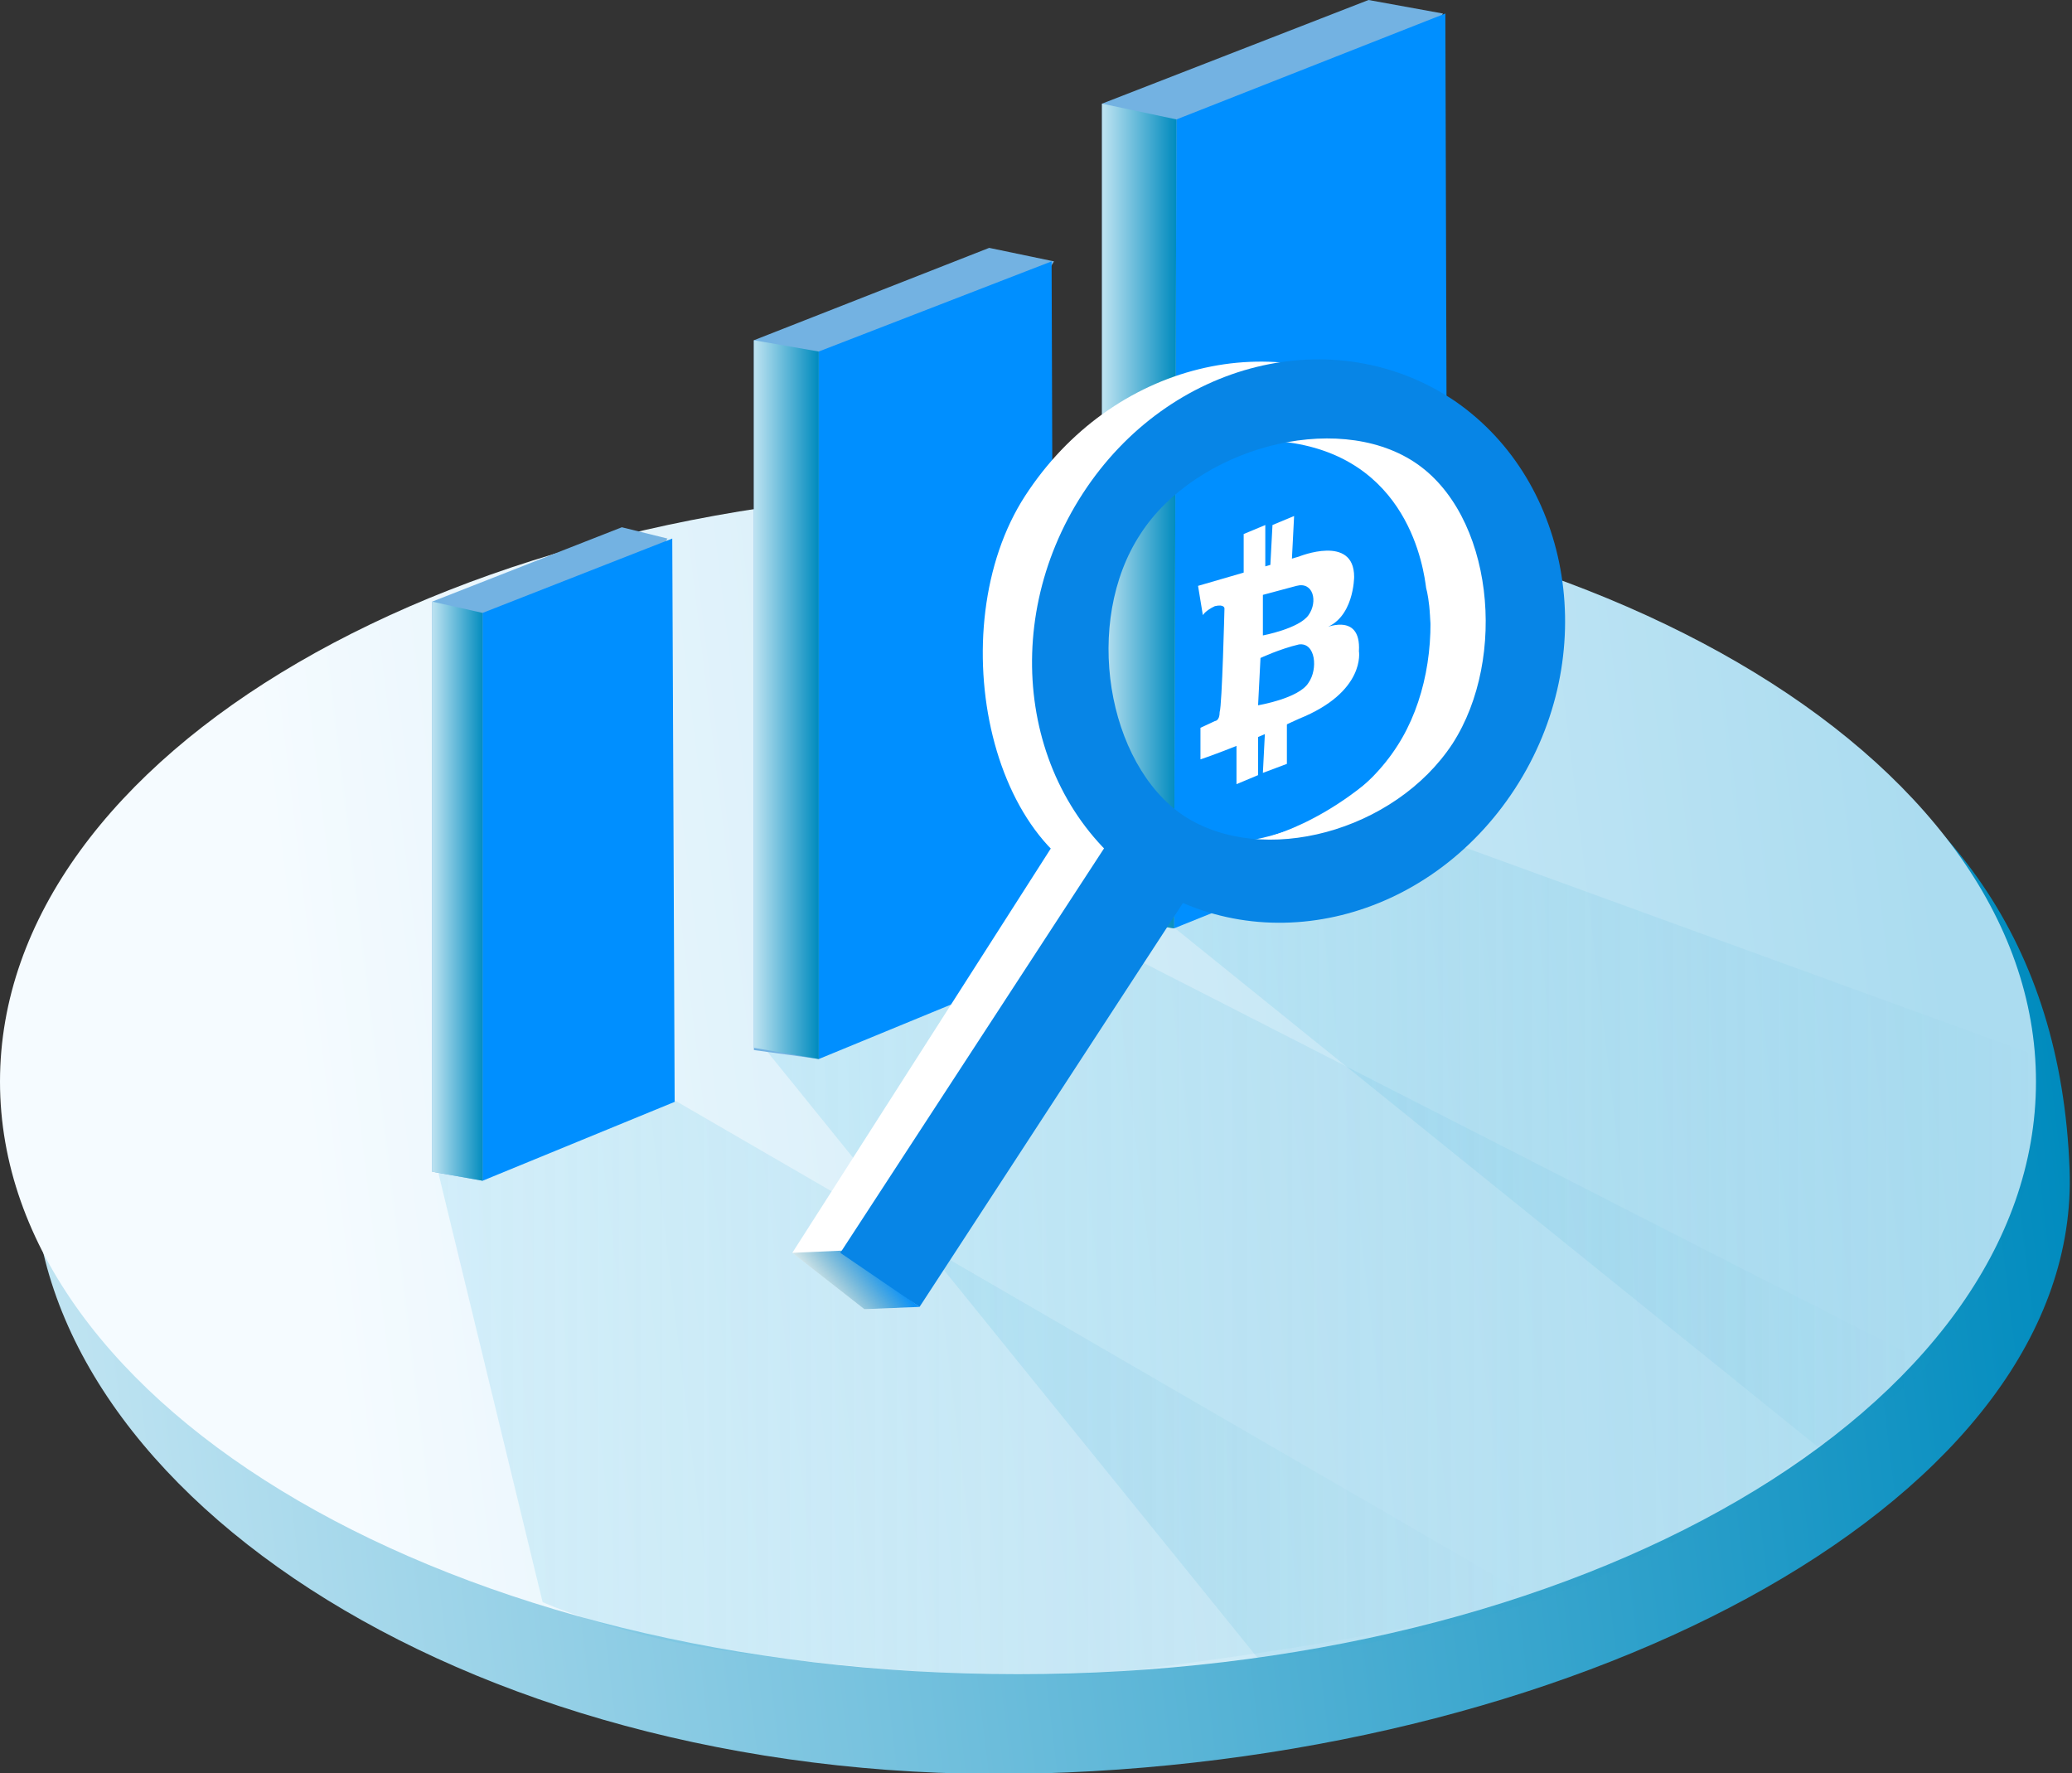 <svg width="104" height="89" viewBox="0 0 104 89" fill="none" xmlns="http://www.w3.org/2000/svg">
<rect x="0" y="0" width="104" height="89" fill="#333333" stroke="none"/>
<g clip-path="url(#clip0)">
<path d="M103.879 58.693C104.482 75.09 79.778 88.208 52.301 89C24.102 89.792 1.687 75.09 1.687 58.693C1.687 42.295 24.584 28.95 52.783 28.95C80.983 28.95 103.036 35.849 103.879 58.693Z" fill="url(#paint0_linear)"/>
<path d="M51.096 84.024C79.316 84.024 102.192 70.708 102.192 54.282C102.192 37.856 79.316 24.54 51.096 24.54C22.877 24.54 0 37.856 0 54.282C0 70.708 22.877 84.024 51.096 84.024Z" fill="url(#paint1_linear)"/>
<path opacity="0.2" d="M33.02 54.734L21.933 58.579L27.235 80.405C27.235 80.405 30.73 81.989 35.912 82.78C41.094 83.572 51.096 84.59 57.122 83.798C63.147 83.006 72.426 81.762 76.524 79.953L33.02 54.734Z" fill="url(#paint2_linear)"/>
<path opacity="0.2" d="M38.081 52.247L63.147 83.233C63.147 83.233 77.729 82.215 87.49 75.203L92.793 71.472L96.287 68.192L54.229 46.705L38.081 52.247Z" fill="url(#paint3_linear)"/>
<path opacity="0.2" d="M66.039 39.807L56.881 44.896L91.226 72.602C91.226 72.602 101.831 67.966 102.192 55.187L102.072 52.925L66.039 39.807Z" fill="url(#paint4_linear)"/>
<path d="M49.65 12.44L37.84 17.076V52.699L41.094 53.151L47.601 46.818C47.601 46.818 50.373 23.748 50.373 22.844C50.373 21.939 52.06 15.154 52.06 14.815C52.06 14.475 52.904 13.118 52.904 13.118L49.65 12.44Z" fill="#73B2E2"/>
<path d="M52.904 48.288L41.094 53.151V17.642L52.783 13.118L52.904 48.288Z" fill="#008FFF"/>
<path d="M37.84 17.076L41.094 17.642V53.151L37.84 52.586V17.076Z" fill="url(#paint5_linear)"/>
<path d="M31.212 26.462L21.692 30.194V58.806L24.223 59.258L29.404 54.169C29.404 54.169 31.574 35.623 31.574 34.831C31.574 34.039 32.899 28.724 32.899 28.385C32.899 28.046 33.502 27.028 33.502 27.028L31.212 26.462Z" fill="#73B2E2"/>
<path d="M33.863 55.3L24.223 59.258V30.76L33.743 27.028L33.863 55.3Z" fill="#008FFF"/>
<path d="M21.692 30.194L24.223 30.76V59.258L21.692 58.806V30.194Z" fill="url(#paint6_linear)"/>
<path d="M68.691 0L55.314 5.202V46.027L58.929 46.592L66.401 39.355C66.401 39.355 69.534 12.892 69.534 11.874C69.534 10.856 71.462 3.053 71.462 2.714C71.462 2.375 72.426 0.679 72.426 0.679L68.691 0Z" fill="#73B2E2"/>
<path d="M72.667 41.051L58.929 46.592L59.05 5.994L72.547 0.678L72.667 41.051Z" fill="#008FFF"/>
<path d="M55.314 5.202L59.05 5.994L58.929 46.592L55.314 46.027V5.202Z" fill="url(#paint7_linear)"/>
<path d="M70.137 20.243C64.111 16.172 55.796 18.207 51.458 24.879C47.119 31.552 49.65 43.765 56.881 44.783C60.014 45.235 67.727 43.539 74.716 37.998C80.862 33.248 76.162 24.314 70.137 20.243ZM56.64 41.051C52.783 38.45 51.578 31.325 54.471 26.915C57.242 22.618 64.232 20.695 68.209 23.296C72.185 25.897 72.909 33.135 70.137 37.432C67.245 41.956 60.496 43.765 56.64 41.051Z" fill="white"/>
<path d="M54.229 40.259L39.768 62.877L43.383 65.704L46.155 65.591L57.483 44.783L54.229 40.259Z" fill="white"/>
<path d="M46.155 65.591L43.383 65.704L39.768 62.877L42.299 62.764L46.155 65.591Z" fill="url(#paint8_linear)"/>
<path d="M62.424 42.295C62.424 42.295 65.557 41.956 69.052 38.902C72.547 35.849 71.824 30.308 71.583 29.516C71.462 28.611 70.739 22.844 64.352 22.165C57.965 21.6 64.352 22.165 64.352 22.165L67.847 21.6C67.847 21.6 72.909 22.505 73.15 22.731C73.391 22.957 74.355 26.689 74.355 26.689C74.355 26.689 75.439 33.474 75.319 33.587C75.319 33.7 74.234 36.641 73.993 37.093C73.752 37.545 71.824 40.938 71.703 41.051C71.462 41.164 63.027 43.313 63.027 43.313L62.424 42.408V42.295Z" fill="white"/>
<path d="M73.029 20.13C67.004 16.059 58.688 18.094 54.35 24.766C50.012 31.439 51.337 40.146 57.363 44.217C63.388 48.289 71.703 46.253 76.042 39.581C80.38 32.909 78.934 24.201 73.029 20.13ZM59.411 40.938C55.555 38.337 54.35 31.212 57.242 26.802C60.014 22.505 67.004 20.582 70.98 23.183C74.957 25.784 75.68 33.022 72.909 37.319C70.016 41.73 63.388 43.539 59.411 40.938Z" fill="#0785E6"/>
<path d="M46.155 65.591L42.178 62.877L57.001 40.146L60.978 42.86L46.155 65.591Z" fill="#0785E6"/>
<path d="M68.209 32.682C68.329 30.647 66.401 31.552 66.401 31.552C67.968 31.099 67.968 28.95 67.968 28.95C67.968 26.802 65.196 27.933 65.196 27.933L60.134 29.403L60.375 30.873C60.375 30.873 60.496 30.647 60.978 30.421C61.46 30.308 61.46 30.534 61.46 30.534C61.46 30.534 61.34 35.396 61.219 35.736C61.219 36.188 60.978 36.188 60.978 36.188L60.255 36.527V38.111C60.255 38.111 62.304 37.432 65.196 36.075C68.57 34.718 68.209 32.682 68.209 32.682ZM63.388 29.855C63.388 29.855 64.232 29.629 65.075 29.403C65.919 29.177 66.16 30.194 65.678 30.873C65.196 31.552 63.388 31.891 63.388 31.891V29.855ZM65.678 34.266C65.196 35.057 63.147 35.396 63.147 35.396L63.268 33.022C63.268 33.022 64.232 32.569 65.196 32.343C66.039 32.23 66.16 33.587 65.678 34.266Z" fill="white"/>
<path d="M63.509 28.724L62.424 29.064V26.802L63.509 26.349V28.724Z" fill="white"/>
<path d="M64.834 28.272L63.75 28.611L63.87 26.349L64.955 25.897L64.834 28.272Z" fill="white"/>
<path d="M64.593 38.337L63.388 38.789L63.509 36.414L64.593 36.075V38.337Z" fill="white"/>
<path d="M63.147 38.902L62.063 39.355V36.867L63.147 36.527V38.902Z" fill="white"/>
</g>
<defs>
<linearGradient id="paint0_linear" x1="2.346" y1="64.226" x2="103.251" y2="52.034" gradientUnits="userSpaceOnUse">
<stop stop-color="#C0E4F2"/>
<stop offset="1" stop-color="#008BBE"/>
</linearGradient>
<linearGradient id="paint1_linear" x1="0.522" y1="59.674" x2="101.437" y2="47.481" gradientUnits="userSpaceOnUse">
<stop offset="0.148" stop-color="#F5FBFF"/>
<stop offset="0.961" stop-color="#ABDCF0"/>
</linearGradient>
<linearGradient id="paint2_linear" x1="21.993" y1="69.458" x2="76.549" y2="69.458" gradientUnits="userSpaceOnUse">
<stop stop-color="#5DC5EA"/>
<stop offset="1" stop-color="#008BBE" stop-opacity="0"/>
</linearGradient>
<linearGradient id="paint3_linear" x1="38.061" y1="64.943" x2="96.207" y2="64.943" gradientUnits="userSpaceOnUse">
<stop stop-color="#5DC5EA"/>
<stop offset="1" stop-color="#008BBE" stop-opacity="0"/>
</linearGradient>
<linearGradient id="paint4_linear" x1="56.846" y1="56.155" x2="102.233" y2="56.155" gradientUnits="userSpaceOnUse">
<stop stop-color="#5DC5EA"/>
<stop offset="1" stop-color="#008BBE" stop-opacity="0"/>
</linearGradient>
<linearGradient id="paint5_linear" x1="37.818" y1="35.075" x2="41.076" y2="35.075" gradientUnits="userSpaceOnUse">
<stop stop-color="#C0E4F2"/>
<stop offset="1" stop-color="#008BBE"/>
</linearGradient>
<linearGradient id="paint6_linear" x1="21.654" y1="44.717" x2="24.28" y2="44.717" gradientUnits="userSpaceOnUse">
<stop stop-color="#C0E4F2"/>
<stop offset="1" stop-color="#008BBE"/>
</linearGradient>
<linearGradient id="paint7_linear" x1="55.295" y1="25.916" x2="59.032" y2="25.916" gradientUnits="userSpaceOnUse">
<stop stop-color="#C0E4F2"/>
<stop offset="1" stop-color="#008BBE"/>
</linearGradient>
<linearGradient id="paint8_linear" x1="44.5" y1="63.5" x2="41.5" y2="66" gradientUnits="userSpaceOnUse">
<stop stop-color="#008FFF"/>
<stop offset="1" stop-color="#076C73" stop-opacity="0"/>
</linearGradient>
<clipPath id="clip0">
<rect width="104" height="89" fill="white"/>
</clipPath>
</defs>
</svg>

